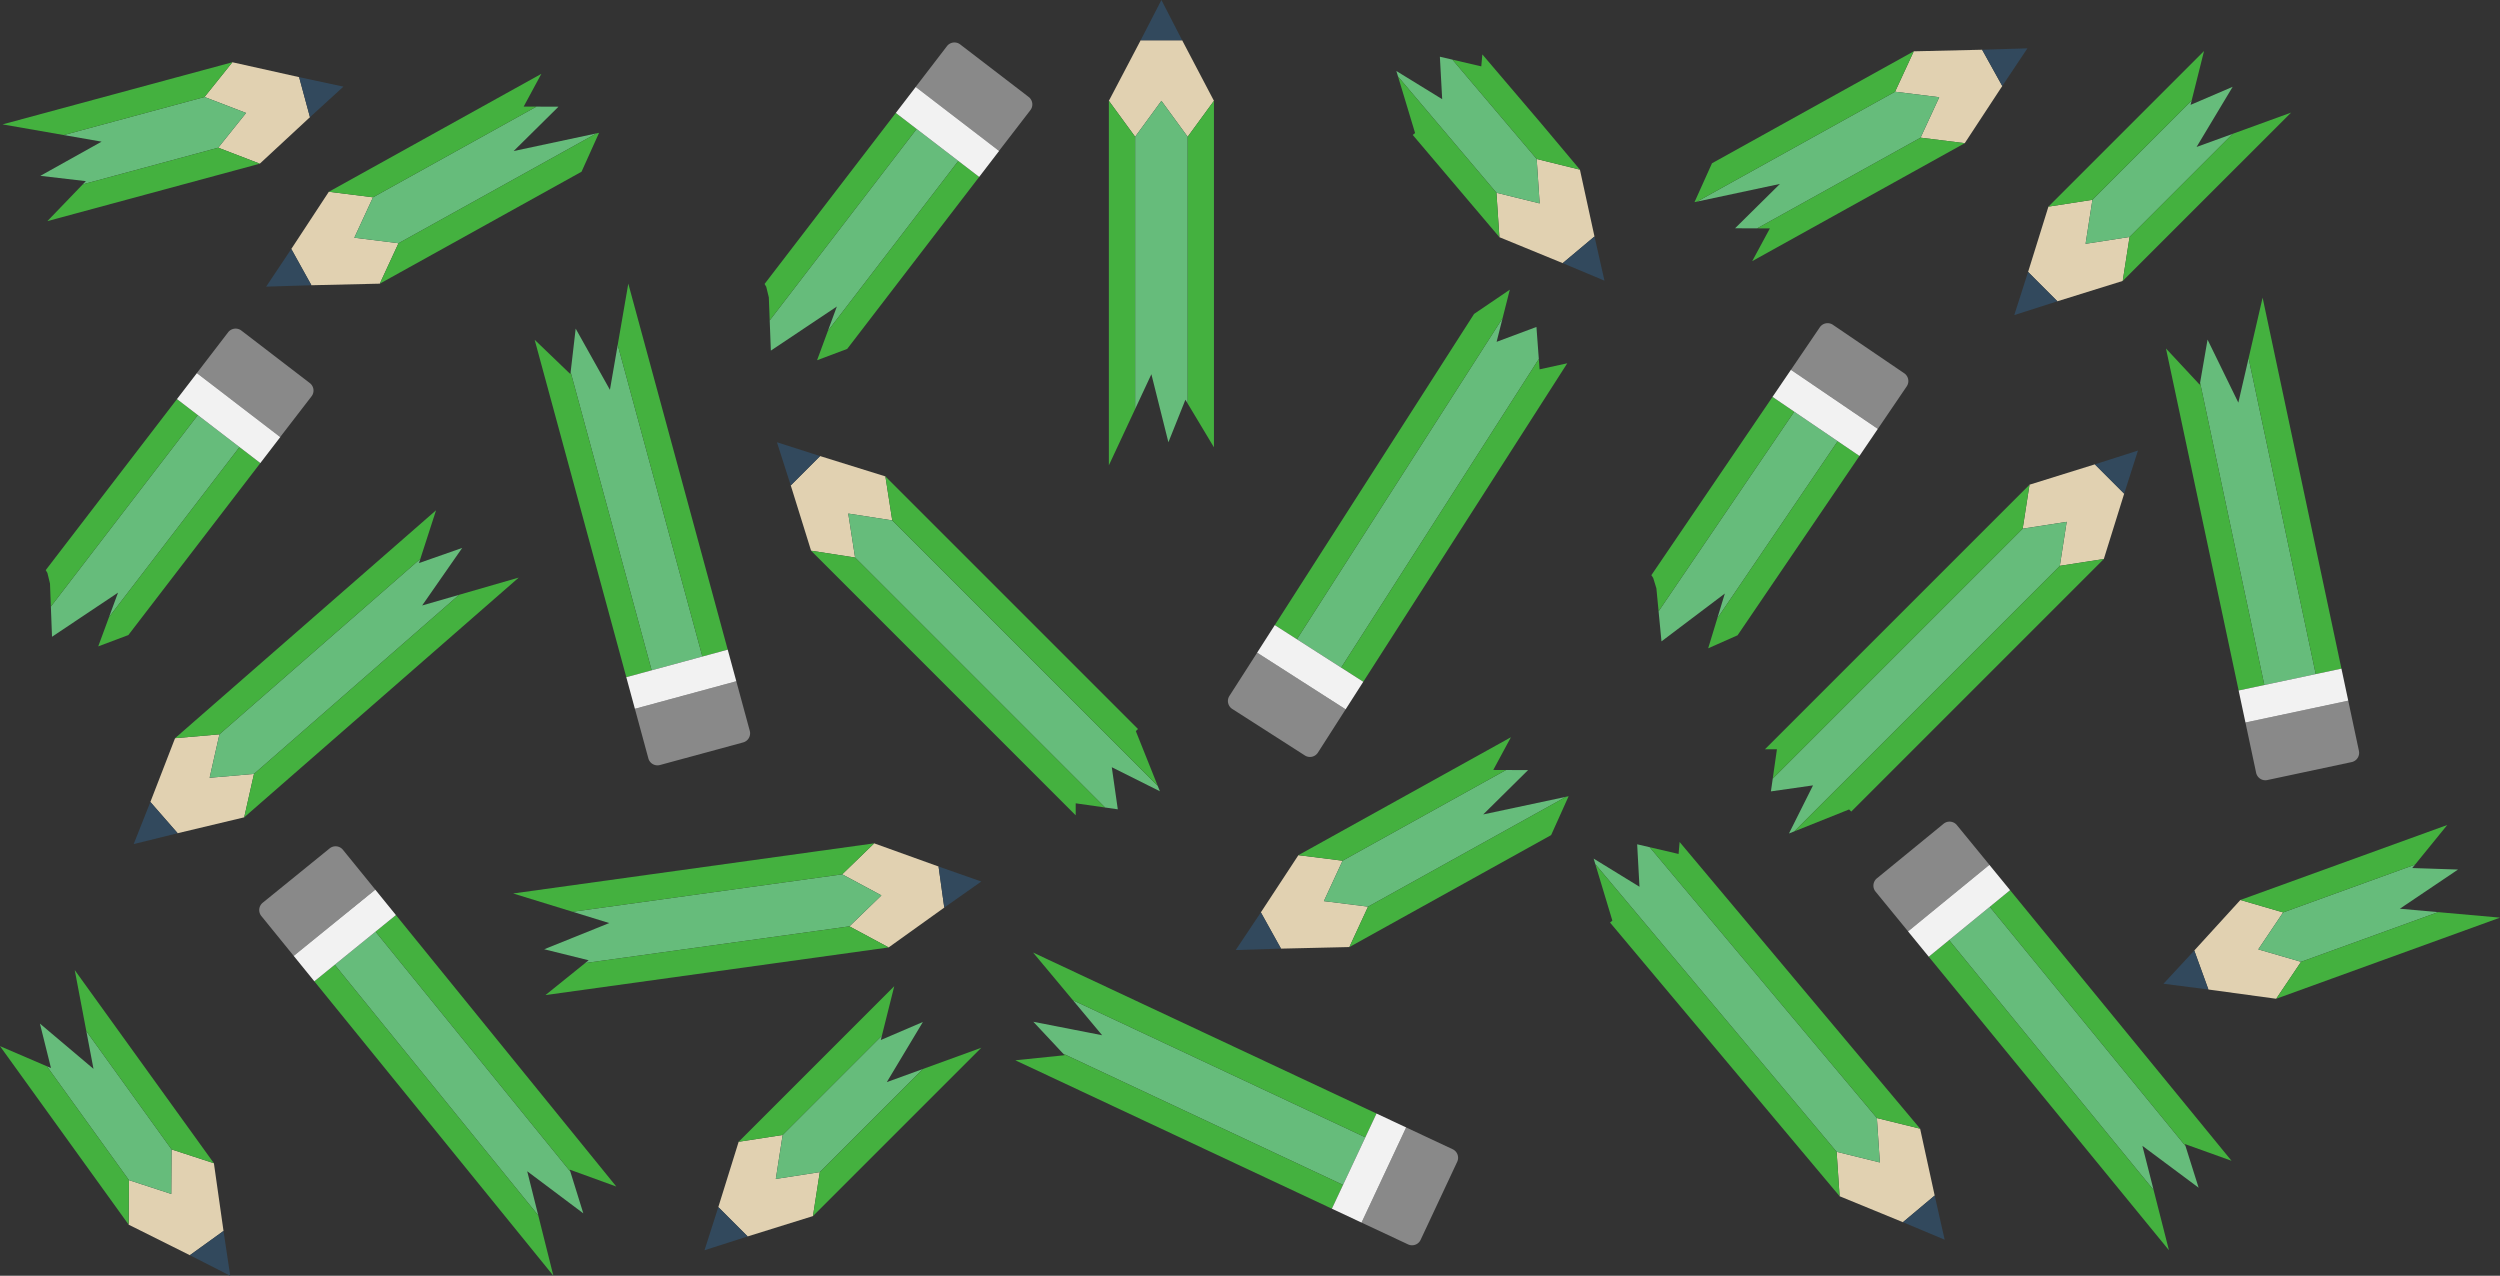 <svg xmlns="http://www.w3.org/2000/svg" viewBox="0 0 2939.44 1500"><rect x="0" y="0" width="2939.44" height="1500" fill="#333333" stroke="none"/><defs><style>.cls-1{fill:#66bc7b;}.cls-2{fill:#44b13f;}.cls-3{fill:#898989;}.cls-4{fill:#f2f2f2;}.cls-5{fill:#e1d1b1;}.cls-6{fill:#32495d;}</style></defs><title>Asset 2</title><g id="Layer_2" data-name="Layer 2"><g id="Layer_4" data-name="Layer 4"><polygon class="cls-1" points="825.82 771.93 726.29 405.5 717.14 458.34 676.87 386.38 670.95 437.47 766.2 788.12 825.82 771.93"/><polygon class="cls-2" points="766.2 788.12 670.95 437.47 670.67 439.88 628.63 399.5 736.39 796.22 766.2 788.12"/><polygon class="cls-2" points="855.63 763.83 738.74 333.52 726.29 405.5 825.82 771.93 855.63 763.83"/><path class="cls-3" d="M762.25,891.41a11.11,11.11,0,0,0,14,8L873.49,873a11.11,11.11,0,0,0,8-14l-15.76-58L746.49,833.38Z"/><polygon class="cls-4" points="766.2 788.12 736.39 796.22 736.38 796.22 746.48 833.38 746.49 833.38 865.73 800.99 865.73 800.99 855.64 763.83 855.63 763.83 825.82 771.93 766.2 788.12"/><polygon class="cls-1" points="393.58 1134.35 632.91 1429.14 619.88 1377.12 685.84 1426.62 670.57 1377.51 441.55 1095.41 393.58 1134.35"/><polygon class="cls-2" points="441.55 1095.41 670.57 1377.51 669.85 1375.2 724.63 1395.1 465.53 1075.94 441.55 1095.41"/><polygon class="cls-2" points="369.6 1153.82 650.65 1500 632.91 1429.14 393.58 1134.35 369.6 1153.82"/><path class="cls-3" d="M403.36,999.37a11.11,11.11,0,0,0-16-1.66l-78.25,63.53a11.11,11.11,0,0,0-1.66,16l37.9,46.68L441.26,1046Z"/><polygon class="cls-4" points="441.55 1095.41 465.53 1075.94 465.54 1075.94 441.27 1046.04 441.26 1046.05 345.33 1123.92 345.33 1123.93 369.6 1153.83 369.6 1153.82 393.58 1134.35 441.55 1095.41"/><polygon class="cls-1" points="1605.33 1337.24 1261.53 1176.07 1295.9 1217.23 1214.98 1201.38 1250.11 1238.94 1579.11 1393.18 1605.33 1337.24"/><polygon class="cls-2" points="1579.11 1393.18 1250.11 1238.94 1251.76 1240.71 1193.78 1246.65 1566 1421.15 1579.11 1393.18"/><polygon class="cls-2" points="1618.44 1309.27 1214.71 1120 1261.53 1176.07 1605.33 1337.24 1618.44 1309.27"/><path class="cls-3" d="M1655.31,1463a11.11,11.11,0,0,0,15.13-5.47l42.79-91.27a11.11,11.11,0,0,0-5.47-15.13l-54.45-25.52-52.45,111.87Z"/><polygon class="cls-4" points="1579.11 1393.18 1566 1421.15 1565.99 1421.16 1600.86 1437.5 1600.86 1437.49 1653.31 1325.62 1653.31 1325.61 1618.45 1309.27 1618.44 1309.27 1605.33 1337.24 1579.11 1393.18"/><polygon class="cls-1" points="2291.72 1105.35 2532.18 1399.21 2518.96 1347.24 2585.1 1396.49 2569.64 1347.44 2339.53 1066.23 2291.72 1105.35"/><polygon class="cls-2" points="2339.53 1066.23 2569.64 1347.44 2568.91 1345.13 2623.78 1364.82 2363.43 1046.67 2339.53 1066.23"/><polygon class="cls-2" points="2267.81 1124.91 2550.2 1470 2532.18 1399.21 2291.72 1105.35 2267.81 1124.91"/><path class="cls-3" d="M2301,970.33a11.11,11.11,0,0,0-16-1.6l-78,63.83a11.11,11.11,0,0,0-1.6,16l38.08,46.54,95.62-78.25Z"/><polygon class="cls-4" points="2339.53 1066.23 2363.43 1046.67 2363.44 1046.66 2339.06 1016.86 2339.05 1016.87 2243.43 1095.11 2243.42 1095.12 2267.8 1124.92 2267.81 1124.91 2291.72 1105.35 2339.53 1066.23"/><polygon class="cls-1" points="2722.79 792.58 2643.86 421.17 2631.78 473.42 2595.59 399.32 2586.83 450 2662.36 805.42 2722.79 792.58"/><polygon class="cls-2" points="2662.36 805.42 2586.83 450 2586.42 452.38 2546.7 409.73 2632.14 811.84 2662.36 805.42"/><polygon class="cls-2" points="2753 786.16 2660.32 350 2643.86 421.17 2722.79 792.58 2753 786.16"/><path class="cls-3" d="M2652.64,908.33a11.11,11.11,0,0,0,13.5,8.77l98.6-21a11.11,11.11,0,0,0,8.77-13.5L2761,823.83l-120.86,25.68Z"/><polygon class="cls-4" points="2662.36 805.42 2632.14 811.84 2632.13 811.85 2640.14 849.51 2640.15 849.51 2761 823.83 2761.01 823.83 2753.01 786.16 2753 786.16 2722.79 792.58 2662.36 805.42"/><polygon class="cls-5" points="2655.23 1116.25 2684.45 1072.81 2634.18 1058.17 2579.97 1117.6 2596.59 1163.45 2676.29 1174.33 2705.5 1130.89 2655.23 1116.25"/><polygon class="cls-1" points="2684.45 1072.81 2655.23 1116.25 2705.5 1130.89 2866.68 1072.46 2821.7 1068.45 2890.09 1022.39 2836.27 1020.62 2839.55 1016.59 2684.45 1072.81"/><polygon class="cls-2" points="2705.5 1130.89 2676.29 1174.33 2742.01 1150.51 2939.44 1078.94 2866.68 1072.46 2705.5 1130.89"/><polygon class="cls-2" points="2684.45 1072.81 2839.55 1016.59 2877.43 970 2634.18 1058.17 2684.45 1072.81"/><polygon class="cls-6" points="2543.78 1156.65 2596.59 1163.45 2579.97 1117.6 2543.78 1156.65"/><polygon class="cls-5" points="912.17 1386.17 920.22 1334.44 868.49 1342.48 844.57 1419.28 879.05 1453.77 955.85 1429.85 963.9 1378.12 912.17 1386.17"/><polygon class="cls-1" points="920.22 1334.44 912.17 1386.17 963.9 1378.12 1085.13 1256.89 1042.68 1272.33 1085.11 1201.62 1035.61 1222.83 1036.88 1217.78 920.22 1334.44"/><polygon class="cls-2" points="963.9 1378.12 955.85 1429.85 1005.28 1380.42 1153.78 1231.93 1085.13 1256.89 963.9 1378.12"/><polygon class="cls-2" points="920.22 1334.44 1036.88 1217.78 1051.44 1159.53 868.49 1342.48 920.22 1334.44"/><polygon class="cls-6" points="828.34 1470 879.05 1453.77 844.57 1419.28 828.34 1470"/><polygon class="cls-5" points="2452.17 286.64 2460.22 234.91 2408.49 242.95 2384.57 319.75 2419.05 354.24 2495.85 330.32 2503.9 278.59 2452.17 286.64"/><polygon class="cls-1" points="2460.22 234.91 2452.17 286.64 2503.9 278.59 2625.13 157.36 2582.68 172.79 2625.11 102.08 2575.61 123.3 2576.88 118.25 2460.22 234.91"/><polygon class="cls-2" points="2503.9 278.59 2495.85 330.32 2545.28 280.89 2693.78 132.4 2625.13 157.36 2503.9 278.59"/><polygon class="cls-2" points="2460.22 234.91 2576.88 118.25 2591.44 60 2408.49 242.95 2460.22 234.91"/><polygon class="cls-6" points="2368.34 370.47 2419.05 354.24 2384.57 319.75 2368.34 370.47"/><polygon class="cls-5" points="201.38 1403.82 151.61 1387.58 151.26 1439.93 223.23 1475.85 262.8 1447.34 251.5 1367.7 201.73 1351.46 201.38 1403.82"/><polygon class="cls-1" points="151.61 1387.58 201.38 1403.82 201.73 1351.46 101.5 1212.37 109.93 1256.74 46.94 1203.52 59.94 1255.78 55.16 1253.72 151.61 1387.58"/><polygon class="cls-2" points="201.73 1351.46 251.5 1367.7 210.63 1310.98 87.87 1140.61 101.5 1212.37 201.73 1351.46"/><polygon class="cls-2" points="151.61 1387.58 55.16 1253.72 0 1230.02 151.26 1439.93 151.61 1387.58"/><polygon class="cls-6" points="270.69 1500 262.8 1447.34 223.23 1475.85 270.69 1500"/><polygon class="cls-5" points="289.33 132.82 256.59 173.67 305.46 192.46 364.45 137.77 351.71 90.69 273.21 73.19 240.47 114.04 289.33 132.82"/><polygon class="cls-1" points="256.59 173.67 289.33 132.82 240.47 114.04 74.96 158.79 119.46 166.55 47.45 206.74 100.94 212.99 97.33 216.74 256.59 173.67"/><polygon class="cls-2" points="240.47 114.04 273.21 73.19 205.72 91.44 3 146.25 74.96 158.79 240.47 114.04"/><polygon class="cls-2" points="256.59 173.67 97.33 216.74 55.7 260 305.46 192.46 256.59 173.67"/><polygon class="cls-6" points="403.78 101.87 351.71 90.69 364.45 137.77 403.78 101.87"/><polygon class="cls-5" points="1365.56 118.55 1396.44 160.82 1427.33 118.55 1389.94 47.34 1341.17 47.34 1303.78 118.55 1334.67 160.82 1365.56 118.55"/><polygon class="cls-1" points="1396.44 160.82 1365.56 118.55 1334.67 160.82 1334.67 480.93 1353.77 440 1373.77 520 1393.77 470 1396.44 474.46 1396.44 160.82"/><polygon class="cls-2" points="1334.67 160.82 1303.78 118.55 1303.78 188.46 1303.78 547.12 1334.67 480.93 1334.67 160.82"/><polygon class="cls-2" points="1396.44 160.82 1396.44 474.46 1427.33 525.95 1427.33 118.55 1396.44 160.82"/><polygon class="cls-6" points="1365.56 0 1341.17 47.34 1389.94 47.34 1365.56 0"/><polygon class="cls-5" points="1036.35 1052.77 998.73 1089.18 1044.85 1113.96 1110.24 1067.13 1103.53 1018.82 1027.85 991.58 990.23 1027.99 1036.35 1052.77"/><polygon class="cls-1" points="998.73 1089.18 1036.35 1052.77 990.23 1027.99 673.17 1072.02 716.34 1085.31 639.85 1116.12 692.13 1129.06 688.07 1132.32 998.73 1089.18"/><polygon class="cls-2" points="990.23 1027.99 1027.85 991.58 958.61 1001.19 603.36 1050.53 673.17 1072.02 990.23 1027.99"/><polygon class="cls-2" points="998.73 1089.18 688.07 1132.32 641.33 1170 1044.85 1113.96 998.73 1089.18"/><polygon class="cls-6" points="1153.78 1036.46 1103.53 1018.82 1110.24 1067.13 1153.78 1036.46"/><polygon class="cls-5" points="246.48 914.47 258 863.4 205.84 867.94 176.8 942.95 208.88 979.68 287.12 961 298.64 909.93 246.48 914.47"/><polygon class="cls-1" points="258 863.4 246.48 914.47 298.64 909.93 539.75 699.38 496.35 711.91 543.46 644.23 492.64 662.05 494.24 657.1 258 863.4"/><polygon class="cls-2" points="298.64 909.93 287.12 961 339.77 915.02 609.92 679.11 539.75 699.38 298.64 909.93"/><polygon class="cls-2" points="258 863.4 494.24 657.1 512.7 599.97 205.84 867.94 258 863.4"/><polygon class="cls-6" points="157.18 992.45 208.88 979.68 176.8 942.95 157.18 992.45"/><polygon class="cls-1" points="1576.91 784.94 1809.3 422.11 1806.51 384.41 1759.67 401.92 1766.73 374.02 1524.88 751.62 1576.91 784.94"/><polygon class="cls-2" points="1524.88 751.62 1766.73 374.02 1775.19 340.6 1733.2 369.1 1498.87 734.96 1524.88 751.62"/><polygon class="cls-2" points="1602.92 801.6 1842.75 427.14 1810.2 434.27 1809.3 422.11 1576.91 784.94 1602.92 801.6"/><path class="cls-3" d="M1445.67,818a11.11,11.11,0,0,0,3.44,15.72L1534,888.1a11.11,11.11,0,0,0,15.72-3.45L1582.15,834l-104-66.64Z"/><polygon class="cls-4" points="1524.88 751.62 1498.87 734.96 1498.86 734.95 1478.1 767.38 1478.11 767.38 1582.15 834.02 1582.16 834.03 1602.92 801.6 1602.92 801.6 1576.91 784.94 1524.88 751.62"/><polygon class="cls-5" points="2210.3 1366.8 2159.47 1354.26 2162.97 1406.5 2237.39 1437.03 2274.76 1405.68 2257.63 1327.09 2206.8 1314.56 2210.3 1366.8"/><polygon class="cls-1" points="2159.47 1354.26 2210.3 1366.8 2206.8 1314.56 1939.71 996.15 1924.94 992.71 1927.66 1042.63 1873.78 1009.52 1875.74 1016.03 2159.47 1354.26"/><polygon class="cls-2" points="2206.8 1314.56 2257.63 1327.09 2212.7 1273.53 1974.86 990 1973.63 1004.07 1939.71 996.15 2206.8 1314.56"/><polygon class="cls-2" points="2159.47 1354.26 1875.74 1016.03 1895.78 1082.43 1893.05 1084.72 2162.97 1406.5 2159.47 1354.26"/><polygon class="cls-6" points="2286.49 1457.62 2274.76 1405.68 2237.39 1437.03 2286.49 1457.62"/><polygon class="cls-5" points="1810.3 239.17 1759.47 226.64 1762.97 278.88 1837.39 309.4 1874.76 278.06 1857.63 199.47 1806.8 186.94 1810.3 239.17"/><polygon class="cls-1" points="1759.47 226.64 1810.3 239.17 1806.8 186.94 1707.74 70.13 1692.97 66.68 1695.69 116.61 1641.81 83.49 1643.78 90 1759.47 226.64"/><polygon class="cls-2" points="1806.8 186.94 1857.63 199.47 1812.7 145.91 1742.9 63.97 1741.66 78.04 1707.74 70.13 1806.8 186.94"/><polygon class="cls-2" points="1759.47 226.64 1643.78 90 1663.82 156.4 1661.08 158.69 1762.97 278.88 1759.47 226.64"/><polygon class="cls-6" points="1886.49 330 1874.76 278.06 1837.39 309.4 1886.49 330"/><polygon class="cls-5" points="997.35 603.83 1049.08 611.88 1041.03 560.15 964.23 536.23 929.75 570.72 953.66 647.51 1005.39 655.56 997.35 603.83"/><polygon class="cls-1" points="1049.08 611.88 997.35 603.83 1005.39 655.56 1299.27 949.43 1314.28 951.58 1307.21 902.08 1363.78 930.37 1361.25 924.05 1049.08 611.88"/><polygon class="cls-2" points="1005.39 655.56 953.66 647.51 1003.09 696.95 1264.78 958.63 1264.78 944.51 1299.27 949.43 1005.39 655.56"/><polygon class="cls-2" points="1049.08 611.88 1361.25 924.05 1335.49 859.65 1338.02 857.13 1041.03 560.15 1049.08 611.88"/><polygon class="cls-6" points="913.52 520 929.75 570.72 964.23 536.23 913.52 520"/><polygon class="cls-5" points="2429.95 613.57 2421.9 665.3 2473.63 657.25 2497.55 580.46 2463.06 545.97 2386.26 569.89 2378.22 621.62 2429.95 613.57"/><polygon class="cls-1" points="2421.9 665.3 2429.95 613.57 2378.22 621.62 2084.34 915.49 2082.2 930.5 2131.7 923.43 2103.41 980 2109.72 977.48 2421.9 665.3"/><polygon class="cls-2" points="2378.22 621.62 2386.26 569.89 2336.83 619.32 2075.14 881 2089.27 881 2084.34 915.49 2378.22 621.62"/><polygon class="cls-2" points="2421.9 665.3 2109.72 977.48 2174.12 951.72 2176.64 954.24 2473.63 657.25 2421.9 665.3"/><polygon class="cls-6" points="2513.78 529.74 2463.06 545.97 2497.55 580.46 2513.78 529.74"/><polygon class="cls-5" points="416.6 279.51 438.57 231.99 386.62 225.49 342.49 292.74 366.16 335.38 446.57 333.52 468.54 286 416.6 279.51"/><polygon class="cls-1" points="438.57 231.99 416.6 279.51 468.54 286 701.33 156.83 603.91 177.61 656.66 125.46 630.72 125.36 438.57 231.99"/><polygon class="cls-2" points="468.54 286 446.57 333.52 507.7 299.6 683.78 201.89 704.35 156.18 701.33 156.83 468.54 286"/><polygon class="cls-2" points="438.57 231.99 630.72 125.36 615.73 125.3 636.5 86.83 386.62 225.49 438.57 231.99"/><polygon class="cls-6" points="312.93 337.03 366.16 335.38 342.49 292.74 312.93 337.03"/><polygon class="cls-5" points="1556.6 1059.51 1578.57 1011.99 1526.62 1005.49 1482.49 1072.74 1506.16 1115.38 1586.57 1113.52 1608.54 1066.01 1556.6 1059.51"/><polygon class="cls-1" points="1578.57 1011.99 1556.6 1059.51 1608.54 1066.01 1841.33 936.83 1743.91 957.61 1796.66 905.46 1770.72 905.36 1578.57 1011.99"/><polygon class="cls-2" points="1608.54 1066.01 1586.57 1113.52 1647.7 1079.6 1823.78 981.89 1844.35 936.18 1841.33 936.83 1608.54 1066.01"/><polygon class="cls-2" points="1578.57 1011.99 1770.72 905.36 1755.73 905.3 1776.5 866.83 1526.62 1005.49 1578.57 1011.99"/><polygon class="cls-6" points="1452.93 1117.03 1506.16 1115.38 1482.49 1072.74 1452.93 1117.03"/><polygon class="cls-5" points="2280.11 114.35 2258.14 161.87 2310.09 168.37 2354.22 101.12 2330.55 58.47 2250.14 60.33 2228.17 107.85 2280.11 114.35"/><polygon class="cls-1" points="2258.14 161.87 2280.11 114.35 2228.17 107.85 1995.38 237.03 2092.8 216.25 2040.05 268.4 2065.99 268.5 2258.14 161.87"/><polygon class="cls-2" points="2228.17 107.85 2250.14 60.33 2189.01 94.25 2012.93 191.96 1992.36 237.67 1995.38 237.03 2228.17 107.85"/><polygon class="cls-2" points="2258.14 161.87 2065.99 268.5 2080.98 268.56 2060.21 307.03 2310.09 168.37 2258.14 161.87"/><polygon class="cls-6" points="2383.78 56.83 2330.55 58.47 2354.22 101.12 2383.78 56.83"/><polygon class="cls-1" points="232.56 488.06 59.81 713.19 61.16 748.69 138.77 696.82 128.18 725.57 281.57 525.67 232.56 488.06"/><polygon class="cls-2" points="281.57 525.67 128.18 725.57 115.5 760 150.92 746.68 306.08 544.48 281.57 525.67"/><polygon class="cls-2" points="208.06 469.26 53.78 670.31 55.73 673.62 58.78 686.09 59.81 713.19 232.56 488.06 208.06 469.26"/><path class="cls-3" d="M366.13,466.22a11.11,11.11,0,0,0-2.1-16l-80-61.36a11.11,11.11,0,0,0-16,2.1l-36.61,47.7,98,75.22Z"/><polygon class="cls-4" points="281.57 525.67 306.08 544.48 306.09 544.48 329.53 513.93 329.52 513.93 231.5 438.71 231.49 438.7 208.05 469.25 208.06 469.26 232.56 488.06 281.57 525.67"/><polygon class="cls-1" points="1077.75 151.62 905 376.75 906.35 412.25 983.96 360.38 973.37 389.13 1126.76 189.23 1077.75 151.62"/><polygon class="cls-2" points="1126.76 189.23 973.37 389.13 960.69 423.56 996.11 410.24 1151.27 208.03 1126.76 189.23"/><polygon class="cls-2" points="1053.24 132.81 898.97 333.87 900.92 337.18 903.96 349.64 905 376.75 1077.75 151.62 1053.24 132.81"/><path class="cls-3" d="M1211.31,129.78a11.11,11.11,0,0,0-2.1-16l-80-61.36a11.11,11.11,0,0,0-16,2.1l-36.61,47.7,98,75.22Z"/><polygon class="cls-4" points="1126.76 189.23 1151.27 208.03 1151.28 208.04 1174.72 177.49 1174.71 177.48 1076.69 102.27 1076.68 102.26 1053.24 132.81 1053.24 132.81 1077.75 151.62 1126.76 189.23"/><polygon class="cls-1" points="2109.62 484.03 1950.13 718.75 1953.53 754.11 2028.02 697.86 2019.11 727.16 2160.72 518.75 2109.62 484.03"/><polygon class="cls-2" points="2160.72 518.75 2019.11 727.16 2008.43 762.27 2043.02 746.93 2186.27 536.11 2160.72 518.75"/><polygon class="cls-2" points="2084.07 466.67 1941.64 676.29 1943.79 679.48 1947.54 691.75 1950.13 718.75 2109.62 484.03 2084.07 466.67"/><path class="cls-3" d="M2241.71,454.53a11.11,11.11,0,0,0-3-15.81l-83.37-56.65a11.11,11.11,0,0,0-15.81,3l-33.8,49.74,102.2,69.44Z"/><polygon class="cls-4" points="2160.72 518.75 2186.27 536.11 2186.28 536.12 2207.92 504.27 2207.91 504.26 2105.72 434.82 2105.71 434.82 2084.07 466.67 2084.07 466.67 2109.62 484.03 2160.72 518.75"/></g></g></svg>